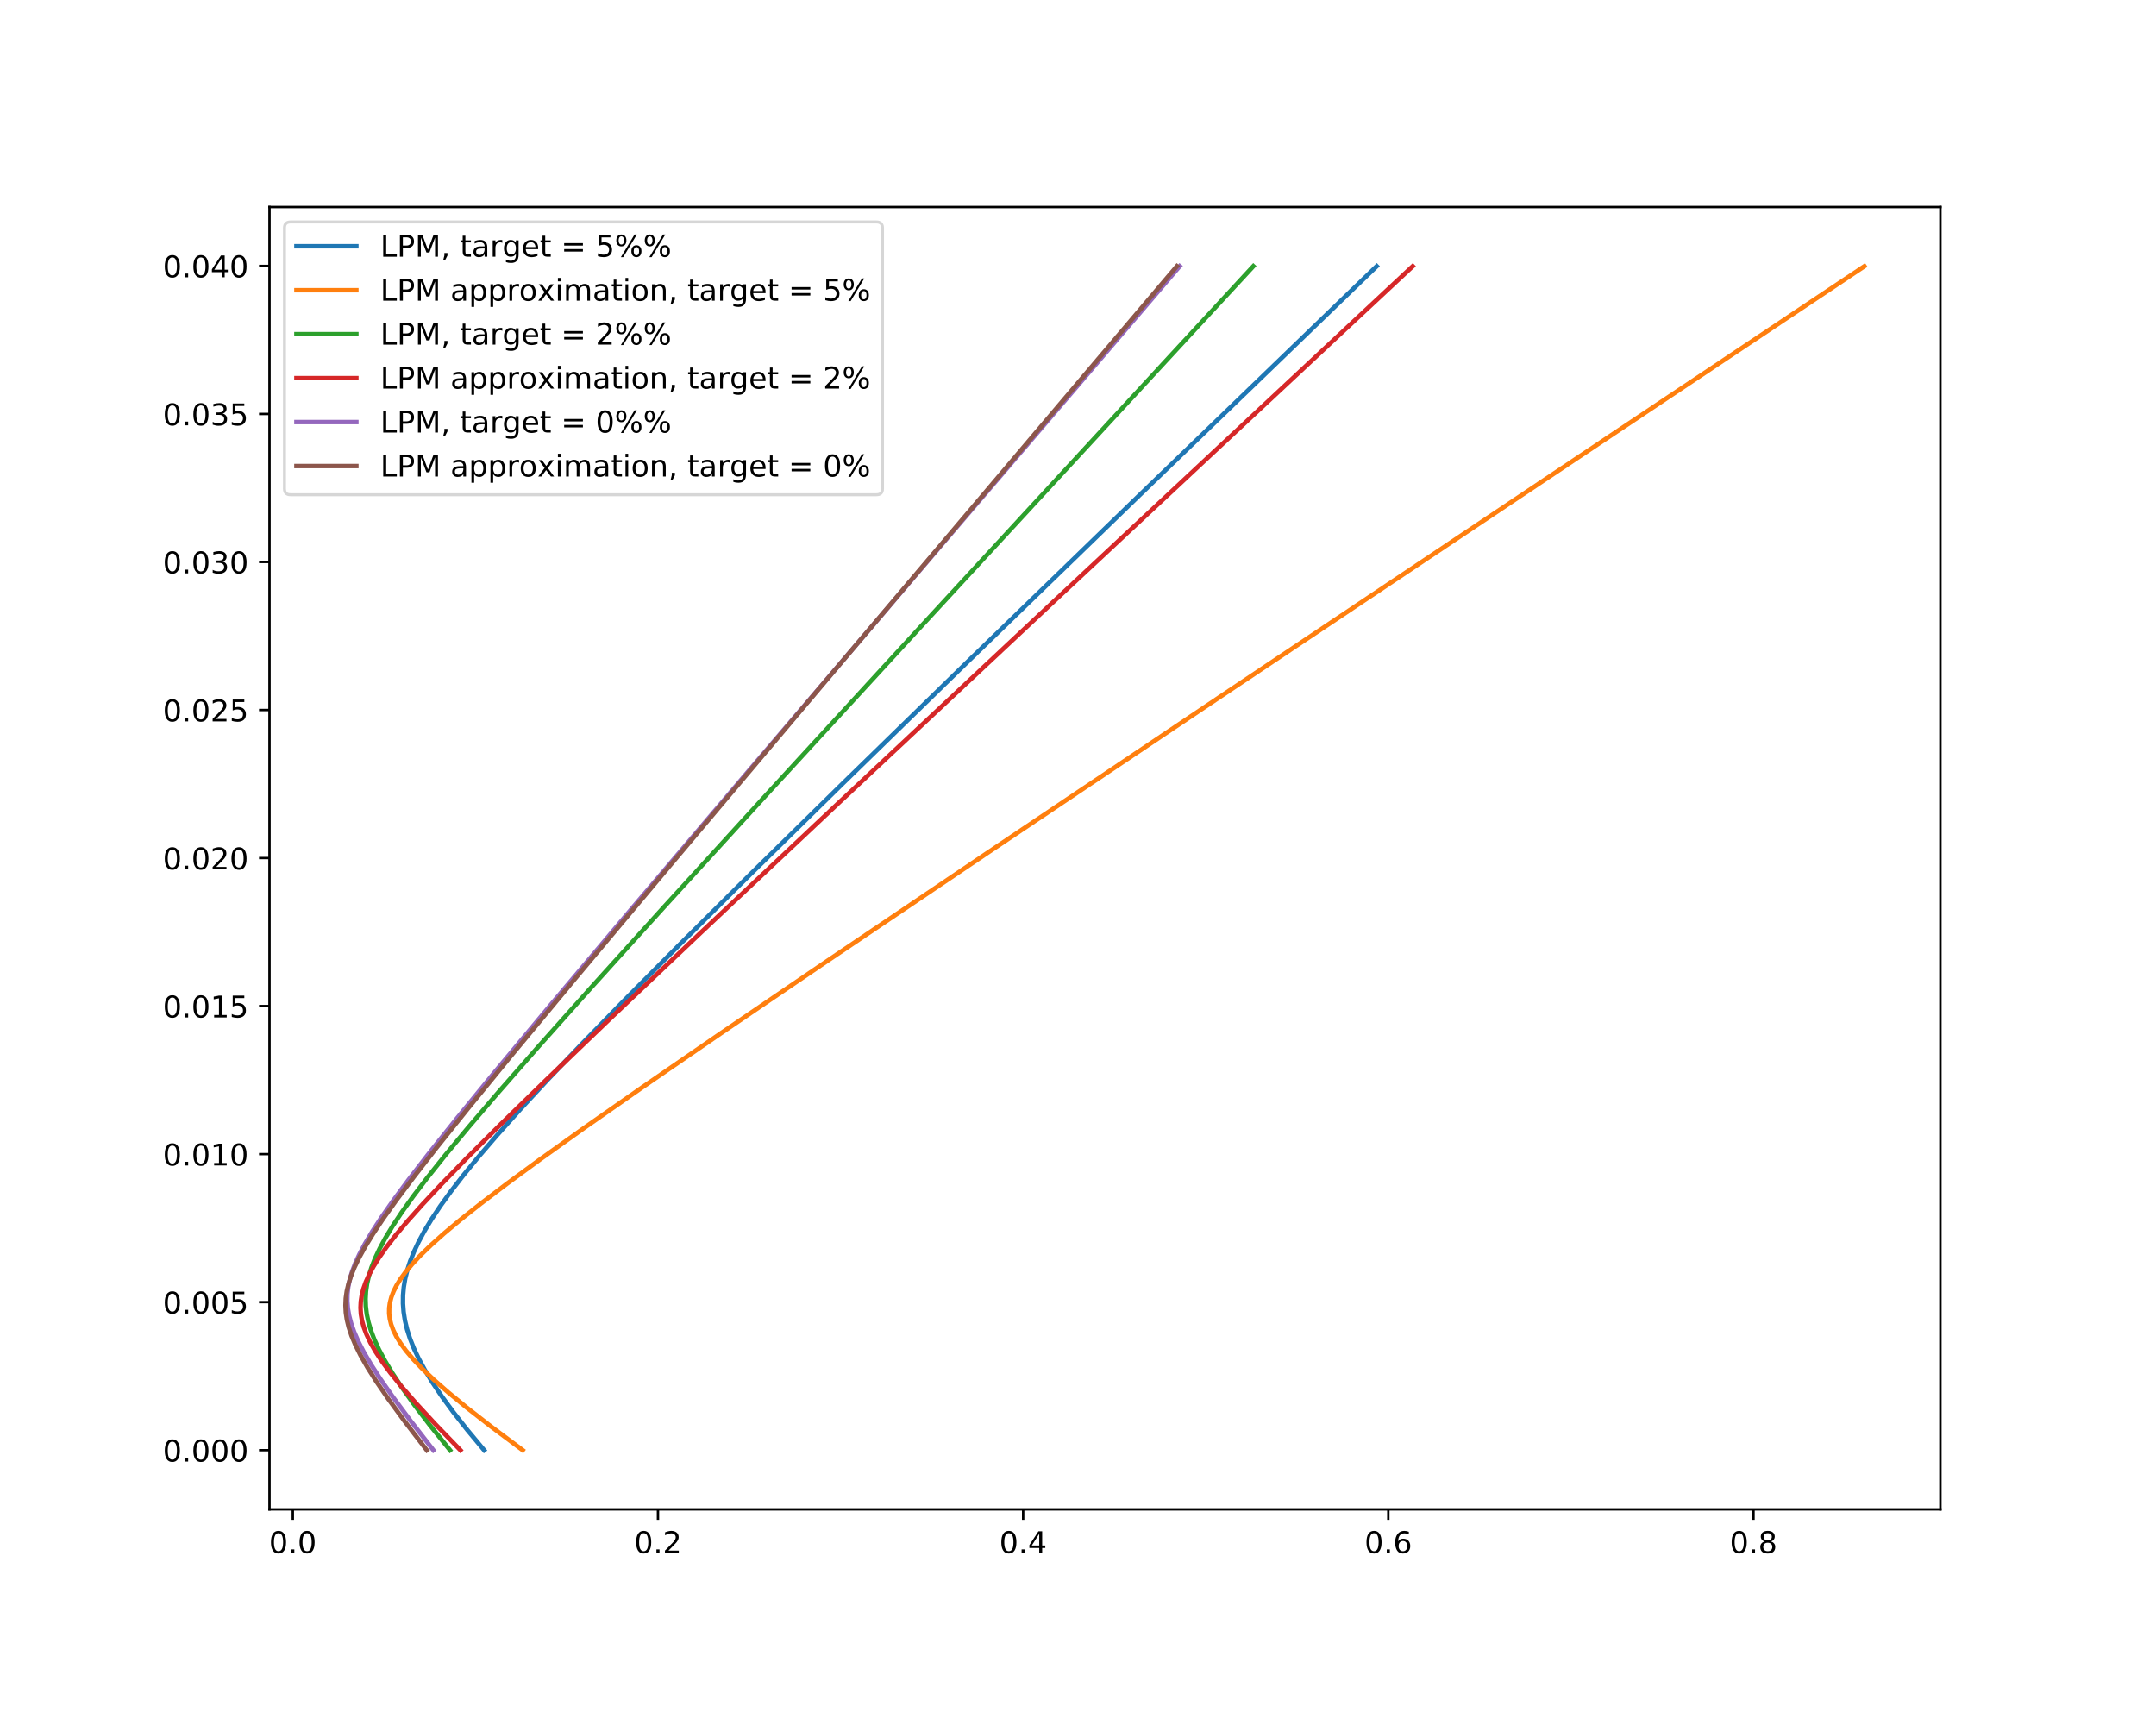 <?xml version="1.0" encoding="utf-8" standalone="no"?>
<!DOCTYPE svg PUBLIC "-//W3C//DTD SVG 1.1//EN"
  "http://www.w3.org/Graphics/SVG/1.1/DTD/svg11.dtd">
<!-- Created with matplotlib (http://matplotlib.org/) -->
<svg height="576pt" version="1.1" viewBox="0 0 720 576" width="720pt" xmlns="http://www.w3.org/2000/svg" xmlns:xlink="http://www.w3.org/1999/xlink">
 <defs>
  <style type="text/css">
*{stroke-linecap:butt;stroke-linejoin:round;}
  </style>
 </defs>
 <g id="figure_1">
  <g id="patch_1">
   <path d="M 0 576 
L 720 576 
L 720 0 
L 0 0 
z
" style="fill:#ffffff;"/>
  </g>
  <g id="axes_1">
   <g id="patch_2">
    <path d="M 90 504 
L 648 504 
L 648 69.12 
L 90 69.12 
z
" style="fill:#ffffff;"/>
   </g>
   <g id="matplotlib.axis_1">
    <g id="xtick_1">
     <g id="line2d_1">
      <defs>
       <path d="M 0 0 
L 0 3.5 
" id="me34eb4922b" style="stroke:#000000;stroke-width:0.8;"/>
      </defs>
      <g>
       <use style="stroke:#000000;stroke-width:0.8;" x="97.784" xlink:href="#me34eb4922b" y="504"/>
      </g>
     </g>
     <g id="text_1">
      <!-- 0.0 -->
      <defs>
       <path d="M 31.781 66.406 
Q 24.172 66.406 20.328 58.906 
Q 16.5 51.422 16.5 36.375 
Q 16.5 21.391 20.328 13.891 
Q 24.172 6.391 31.781 6.391 
Q 39.453 6.391 43.281 13.891 
Q 47.125 21.391 47.125 36.375 
Q 47.125 51.422 43.281 58.906 
Q 39.453 66.406 31.781 66.406 
z
M 31.781 74.219 
Q 44.047 74.219 50.516 64.516 
Q 56.984 54.828 56.984 36.375 
Q 56.984 17.969 50.516 8.266 
Q 44.047 -1.422 31.781 -1.422 
Q 19.531 -1.422 13.062 8.266 
Q 6.594 17.969 6.594 36.375 
Q 6.594 54.828 13.062 64.516 
Q 19.531 74.219 31.781 74.219 
z
" id="DejaVuSans-30"/>
       <path d="M 10.688 12.406 
L 21 12.406 
L 21 0 
L 10.688 0 
z
" id="DejaVuSans-2e"/>
      </defs>
      <g transform="translate(89.832 518.598)scale(0.1 -0.1)">
       <use xlink:href="#DejaVuSans-30"/>
       <use x="63.623" xlink:href="#DejaVuSans-2e"/>
       <use x="95.41" xlink:href="#DejaVuSans-30"/>
      </g>
     </g>
    </g>
    <g id="xtick_2">
     <g id="line2d_2">
      <g>
       <use style="stroke:#000000;stroke-width:0.8;" x="219.733" xlink:href="#me34eb4922b" y="504"/>
      </g>
     </g>
     <g id="text_2">
      <!-- 0.2 -->
      <defs>
       <path d="M 19.188 8.297 
L 53.609 8.297 
L 53.609 0 
L 7.328 0 
L 7.328 8.297 
Q 12.938 14.109 22.625 23.891 
Q 32.328 33.688 34.812 36.531 
Q 39.547 41.844 41.422 45.531 
Q 43.312 49.219 43.312 52.781 
Q 43.312 58.594 39.234 62.25 
Q 35.156 65.922 28.609 65.922 
Q 23.969 65.922 18.812 64.312 
Q 13.672 62.703 7.812 59.422 
L 7.812 69.391 
Q 13.766 71.781 18.938 73 
Q 24.125 74.219 28.422 74.219 
Q 39.75 74.219 46.484 68.547 
Q 53.219 62.891 53.219 53.422 
Q 53.219 48.922 51.531 44.891 
Q 49.859 40.875 45.406 35.406 
Q 44.188 33.984 37.641 27.219 
Q 31.109 20.453 19.188 8.297 
z
" id="DejaVuSans-32"/>
      </defs>
      <g transform="translate(211.782 518.598)scale(0.1 -0.1)">
       <use xlink:href="#DejaVuSans-30"/>
       <use x="63.623" xlink:href="#DejaVuSans-2e"/>
       <use x="95.41" xlink:href="#DejaVuSans-32"/>
      </g>
     </g>
    </g>
    <g id="xtick_3">
     <g id="line2d_3">
      <g>
       <use style="stroke:#000000;stroke-width:0.8;" x="341.682" xlink:href="#me34eb4922b" y="504"/>
      </g>
     </g>
     <g id="text_3">
      <!-- 0.4 -->
      <defs>
       <path d="M 37.797 64.312 
L 12.891 25.391 
L 37.797 25.391 
z
M 35.203 72.906 
L 47.609 72.906 
L 47.609 25.391 
L 58.016 25.391 
L 58.016 17.188 
L 47.609 17.188 
L 47.609 0 
L 37.797 0 
L 37.797 17.188 
L 4.891 17.188 
L 4.891 26.703 
z
" id="DejaVuSans-34"/>
      </defs>
      <g transform="translate(333.731 518.598)scale(0.1 -0.1)">
       <use xlink:href="#DejaVuSans-30"/>
       <use x="63.623" xlink:href="#DejaVuSans-2e"/>
       <use x="95.41" xlink:href="#DejaVuSans-34"/>
      </g>
     </g>
    </g>
    <g id="xtick_4">
     <g id="line2d_4">
      <g>
       <use style="stroke:#000000;stroke-width:0.8;" x="463.631" xlink:href="#me34eb4922b" y="504"/>
      </g>
     </g>
     <g id="text_4">
      <!-- 0.6 -->
      <defs>
       <path d="M 33.016 40.375 
Q 26.375 40.375 22.484 35.828 
Q 18.609 31.297 18.609 23.391 
Q 18.609 15.531 22.484 10.953 
Q 26.375 6.391 33.016 6.391 
Q 39.656 6.391 43.531 10.953 
Q 47.406 15.531 47.406 23.391 
Q 47.406 31.297 43.531 35.828 
Q 39.656 40.375 33.016 40.375 
z
M 52.594 71.297 
L 52.594 62.312 
Q 48.875 64.062 45.094 64.984 
Q 41.312 65.922 37.594 65.922 
Q 27.828 65.922 22.672 59.328 
Q 17.531 52.734 16.797 39.406 
Q 19.672 43.656 24.016 45.922 
Q 28.375 48.188 33.594 48.188 
Q 44.578 48.188 50.953 41.516 
Q 57.328 34.859 57.328 23.391 
Q 57.328 12.156 50.688 5.359 
Q 44.047 -1.422 33.016 -1.422 
Q 20.359 -1.422 13.672 8.266 
Q 6.984 17.969 6.984 36.375 
Q 6.984 53.656 15.188 63.938 
Q 23.391 74.219 37.203 74.219 
Q 40.922 74.219 44.703 73.484 
Q 48.484 72.75 52.594 71.297 
z
" id="DejaVuSans-36"/>
      </defs>
      <g transform="translate(455.68 518.598)scale(0.1 -0.1)">
       <use xlink:href="#DejaVuSans-30"/>
       <use x="63.623" xlink:href="#DejaVuSans-2e"/>
       <use x="95.41" xlink:href="#DejaVuSans-36"/>
      </g>
     </g>
    </g>
    <g id="xtick_5">
     <g id="line2d_5">
      <g>
       <use style="stroke:#000000;stroke-width:0.8;" x="585.581" xlink:href="#me34eb4922b" y="504"/>
      </g>
     </g>
     <g id="text_5">
      <!-- 0.8 -->
      <defs>
       <path d="M 31.781 34.625 
Q 24.75 34.625 20.719 30.859 
Q 16.703 27.094 16.703 20.516 
Q 16.703 13.922 20.719 10.156 
Q 24.75 6.391 31.781 6.391 
Q 38.812 6.391 42.859 10.172 
Q 46.922 13.969 46.922 20.516 
Q 46.922 27.094 42.891 30.859 
Q 38.875 34.625 31.781 34.625 
z
M 21.922 38.812 
Q 15.578 40.375 12.031 44.719 
Q 8.5 49.078 8.5 55.328 
Q 8.5 64.062 14.719 69.141 
Q 20.953 74.219 31.781 74.219 
Q 42.672 74.219 48.875 69.141 
Q 55.078 64.062 55.078 55.328 
Q 55.078 49.078 51.531 44.719 
Q 48 40.375 41.703 38.812 
Q 48.828 37.156 52.797 32.312 
Q 56.781 27.484 56.781 20.516 
Q 56.781 9.906 50.312 4.234 
Q 43.844 -1.422 31.781 -1.422 
Q 19.734 -1.422 13.25 4.234 
Q 6.781 9.906 6.781 20.516 
Q 6.781 27.484 10.781 32.312 
Q 14.797 37.156 21.922 38.812 
z
M 18.312 54.391 
Q 18.312 48.734 21.844 45.562 
Q 25.391 42.391 31.781 42.391 
Q 38.141 42.391 41.719 45.562 
Q 45.312 48.734 45.312 54.391 
Q 45.312 60.062 41.719 63.234 
Q 38.141 66.406 31.781 66.406 
Q 25.391 66.406 21.844 63.234 
Q 18.312 60.062 18.312 54.391 
z
" id="DejaVuSans-38"/>
      </defs>
      <g transform="translate(577.629 518.598)scale(0.1 -0.1)">
       <use xlink:href="#DejaVuSans-30"/>
       <use x="63.623" xlink:href="#DejaVuSans-2e"/>
       <use x="95.41" xlink:href="#DejaVuSans-38"/>
      </g>
     </g>
    </g>
   </g>
   <g id="matplotlib.axis_2">
    <g id="ytick_1">
     <g id="line2d_6">
      <defs>
       <path d="M 0 0 
L -3.5 0 
" id="m490716b077" style="stroke:#000000;stroke-width:0.8;"/>
      </defs>
      <g>
       <use style="stroke:#000000;stroke-width:0.8;" x="90" xlink:href="#m490716b077" y="484.233"/>
      </g>
     </g>
     <g id="text_6">
      <!-- 0.000 -->
      <g transform="translate(54.372 488.032)scale(0.1 -0.1)">
       <use xlink:href="#DejaVuSans-30"/>
       <use x="63.623" xlink:href="#DejaVuSans-2e"/>
       <use x="95.41" xlink:href="#DejaVuSans-30"/>
       <use x="159.033" xlink:href="#DejaVuSans-30"/>
       <use x="222.656" xlink:href="#DejaVuSans-30"/>
      </g>
     </g>
    </g>
    <g id="ytick_2">
     <g id="line2d_7">
      <g>
       <use style="stroke:#000000;stroke-width:0.8;" x="90" xlink:href="#m490716b077" y="434.802"/>
      </g>
     </g>
     <g id="text_7">
      <!-- 0.005 -->
      <defs>
       <path d="M 10.797 72.906 
L 49.516 72.906 
L 49.516 64.594 
L 19.828 64.594 
L 19.828 46.734 
Q 21.969 47.469 24.109 47.828 
Q 26.266 48.188 28.422 48.188 
Q 40.625 48.188 47.75 41.5 
Q 54.891 34.812 54.891 23.391 
Q 54.891 11.625 47.562 5.094 
Q 40.234 -1.422 26.906 -1.422 
Q 22.312 -1.422 17.547 -0.641 
Q 12.797 0.141 7.719 1.703 
L 7.719 11.625 
Q 12.109 9.234 16.797 8.062 
Q 21.484 6.891 26.703 6.891 
Q 35.156 6.891 40.078 11.328 
Q 45.016 15.766 45.016 23.391 
Q 45.016 31 40.078 35.438 
Q 35.156 39.891 26.703 39.891 
Q 22.75 39.891 18.812 39.016 
Q 14.891 38.141 10.797 36.281 
z
" id="DejaVuSans-35"/>
      </defs>
      <g transform="translate(54.372 438.601)scale(0.1 -0.1)">
       <use xlink:href="#DejaVuSans-30"/>
       <use x="63.623" xlink:href="#DejaVuSans-2e"/>
       <use x="95.41" xlink:href="#DejaVuSans-30"/>
       <use x="159.033" xlink:href="#DejaVuSans-30"/>
       <use x="222.656" xlink:href="#DejaVuSans-35"/>
      </g>
     </g>
    </g>
    <g id="ytick_3">
     <g id="line2d_8">
      <g>
       <use style="stroke:#000000;stroke-width:0.8;" x="90" xlink:href="#m490716b077" y="385.372"/>
      </g>
     </g>
     <g id="text_8">
      <!-- 0.010 -->
      <defs>
       <path d="M 12.406 8.297 
L 28.516 8.297 
L 28.516 63.922 
L 10.984 60.406 
L 10.984 69.391 
L 28.422 72.906 
L 38.281 72.906 
L 38.281 8.297 
L 54.391 8.297 
L 54.391 0 
L 12.406 0 
z
" id="DejaVuSans-31"/>
      </defs>
      <g transform="translate(54.372 389.171)scale(0.1 -0.1)">
       <use xlink:href="#DejaVuSans-30"/>
       <use x="63.623" xlink:href="#DejaVuSans-2e"/>
       <use x="95.41" xlink:href="#DejaVuSans-30"/>
       <use x="159.033" xlink:href="#DejaVuSans-31"/>
       <use x="222.656" xlink:href="#DejaVuSans-30"/>
      </g>
     </g>
    </g>
    <g id="ytick_4">
     <g id="line2d_9">
      <g>
       <use style="stroke:#000000;stroke-width:0.8;" x="90" xlink:href="#m490716b077" y="335.941"/>
      </g>
     </g>
     <g id="text_9">
      <!-- 0.015 -->
      <g transform="translate(54.372 339.74)scale(0.1 -0.1)">
       <use xlink:href="#DejaVuSans-30"/>
       <use x="63.623" xlink:href="#DejaVuSans-2e"/>
       <use x="95.41" xlink:href="#DejaVuSans-30"/>
       <use x="159.033" xlink:href="#DejaVuSans-31"/>
       <use x="222.656" xlink:href="#DejaVuSans-35"/>
      </g>
     </g>
    </g>
    <g id="ytick_5">
     <g id="line2d_10">
      <g>
       <use style="stroke:#000000;stroke-width:0.8;" x="90" xlink:href="#m490716b077" y="286.511"/>
      </g>
     </g>
     <g id="text_10">
      <!-- 0.020 -->
      <g transform="translate(54.372 290.31)scale(0.1 -0.1)">
       <use xlink:href="#DejaVuSans-30"/>
       <use x="63.623" xlink:href="#DejaVuSans-2e"/>
       <use x="95.41" xlink:href="#DejaVuSans-30"/>
       <use x="159.033" xlink:href="#DejaVuSans-32"/>
       <use x="222.656" xlink:href="#DejaVuSans-30"/>
      </g>
     </g>
    </g>
    <g id="ytick_6">
     <g id="line2d_11">
      <g>
       <use style="stroke:#000000;stroke-width:0.8;" x="90" xlink:href="#m490716b077" y="237.08"/>
      </g>
     </g>
     <g id="text_11">
      <!-- 0.025 -->
      <g transform="translate(54.372 240.879)scale(0.1 -0.1)">
       <use xlink:href="#DejaVuSans-30"/>
       <use x="63.623" xlink:href="#DejaVuSans-2e"/>
       <use x="95.41" xlink:href="#DejaVuSans-30"/>
       <use x="159.033" xlink:href="#DejaVuSans-32"/>
       <use x="222.656" xlink:href="#DejaVuSans-35"/>
      </g>
     </g>
    </g>
    <g id="ytick_7">
     <g id="line2d_12">
      <g>
       <use style="stroke:#000000;stroke-width:0.8;" x="90" xlink:href="#m490716b077" y="187.649"/>
      </g>
     </g>
     <g id="text_12">
      <!-- 0.030 -->
      <defs>
       <path d="M 40.578 39.312 
Q 47.656 37.797 51.625 33 
Q 55.609 28.219 55.609 21.188 
Q 55.609 10.406 48.188 4.484 
Q 40.766 -1.422 27.094 -1.422 
Q 22.516 -1.422 17.656 -0.516 
Q 12.797 0.391 7.625 2.203 
L 7.625 11.719 
Q 11.719 9.328 16.594 8.109 
Q 21.484 6.891 26.812 6.891 
Q 36.078 6.891 40.938 10.547 
Q 45.797 14.203 45.797 21.188 
Q 45.797 27.641 41.281 31.266 
Q 36.766 34.906 28.719 34.906 
L 20.219 34.906 
L 20.219 43.016 
L 29.109 43.016 
Q 36.375 43.016 40.234 45.922 
Q 44.094 48.828 44.094 54.297 
Q 44.094 59.906 40.109 62.906 
Q 36.141 65.922 28.719 65.922 
Q 24.656 65.922 20.016 65.031 
Q 15.375 64.156 9.812 62.312 
L 9.812 71.094 
Q 15.438 72.656 20.344 73.438 
Q 25.25 74.219 29.594 74.219 
Q 40.828 74.219 47.359 69.109 
Q 53.906 64.016 53.906 55.328 
Q 53.906 49.266 50.438 45.094 
Q 46.969 40.922 40.578 39.312 
z
" id="DejaVuSans-33"/>
      </defs>
      <g transform="translate(54.372 191.449)scale(0.1 -0.1)">
       <use xlink:href="#DejaVuSans-30"/>
       <use x="63.623" xlink:href="#DejaVuSans-2e"/>
       <use x="95.41" xlink:href="#DejaVuSans-30"/>
       <use x="159.033" xlink:href="#DejaVuSans-33"/>
       <use x="222.656" xlink:href="#DejaVuSans-30"/>
      </g>
     </g>
    </g>
    <g id="ytick_8">
     <g id="line2d_13">
      <g>
       <use style="stroke:#000000;stroke-width:0.8;" x="90" xlink:href="#m490716b077" y="138.219"/>
      </g>
     </g>
     <g id="text_13">
      <!-- 0.035 -->
      <g transform="translate(54.372 142.018)scale(0.1 -0.1)">
       <use xlink:href="#DejaVuSans-30"/>
       <use x="63.623" xlink:href="#DejaVuSans-2e"/>
       <use x="95.41" xlink:href="#DejaVuSans-30"/>
       <use x="159.033" xlink:href="#DejaVuSans-33"/>
       <use x="222.656" xlink:href="#DejaVuSans-35"/>
      </g>
     </g>
    </g>
    <g id="ytick_9">
     <g id="line2d_14">
      <g>
       <use style="stroke:#000000;stroke-width:0.8;" x="90" xlink:href="#m490716b077" y="88.788"/>
      </g>
     </g>
     <g id="text_14">
      <!-- 0.040 -->
      <g transform="translate(54.372 92.588)scale(0.1 -0.1)">
       <use xlink:href="#DejaVuSans-30"/>
       <use x="63.623" xlink:href="#DejaVuSans-2e"/>
       <use x="95.41" xlink:href="#DejaVuSans-30"/>
       <use x="159.033" xlink:href="#DejaVuSans-34"/>
       <use x="222.656" xlink:href="#DejaVuSans-30"/>
      </g>
     </g>
    </g>
   </g>
   <g id="line2d_15">
    <path clip-path="url(#p0cfee336f1)" d="M 161.684 484.233 
L 156.009 477.411 
L 151.355 471.48 
L 147.523 466.24 
L 144.398 461.594 
L 141.87 457.441 
L 139.836 453.685 
L 138.209 450.225 
L 136.919 446.962 
L 135.944 443.897 
L 135.237 440.932 
L 134.788 438.065 
L 134.58 435.296 
L 134.598 432.528 
L 134.842 429.76 
L 135.306 426.992 
L 136.012 424.125 
L 136.97 421.159 
L 138.228 417.996 
L 139.808 414.635 
L 141.782 410.977 
L 144.174 407.022 
L 147.071 402.672 
L 150.57 397.828 
L 154.775 392.391 
L 159.879 386.163 
L 166.09 378.946 
L 173.623 370.542 
L 182.881 360.558 
L 194.379 348.496 
L 208.74 333.766 
L 226.992 315.378 
L 250.478 292.047 
L 281.361 261.696 
L 322.838 221.262 
L 380.271 165.603 
L 459.757 88.887 
L 459.757 88.887 
" style="fill:none;stroke:#1f77b4;stroke-linecap:square;stroke-width:1.5;"/>
   </g>
   <g id="line2d_16">
    <path clip-path="url(#p0cfee336f1)" d="M 174.568 484.233 
L 163.972 476.324 
L 155.852 469.997 
L 149.602 464.856 
L 144.764 460.605 
L 140.925 456.947 
L 137.915 453.784 
L 135.575 451.015 
L 133.765 448.544 
L 132.368 446.27 
L 131.347 444.194 
L 130.62 442.217 
L 130.168 440.338 
L 129.962 438.559 
L 129.978 436.779 
L 130.214 435 
L 130.698 433.122 
L 131.412 431.243 
L 132.397 429.266 
L 133.733 427.091 
L 135.461 424.718 
L 137.696 422.049 
L 140.485 419.083 
L 143.962 415.722 
L 148.277 411.866 
L 153.711 407.319 
L 160.566 401.881 
L 169.289 395.258 
L 180.479 387.052 
L 195.027 376.672 
L 214.412 363.128 
L 240.719 345.036 
L 277.363 320.123 
L 330.28 284.434 
L 410.452 230.654 
L 539.106 144.645 
L 622.636 88.887 
L 622.636 88.887 
" style="fill:none;stroke:#ff7f0e;stroke-linecap:square;stroke-width:1.5;"/>
   </g>
   <g id="line2d_17">
    <path clip-path="url(#p0cfee336f1)" d="M 150.287 484.233 
L 143.525 475.83 
L 138.308 469.008 
L 134.194 463.274 
L 130.986 458.43 
L 128.492 454.278 
L 126.544 450.62 
L 125.005 447.259 
L 123.847 444.194 
L 123.032 441.426 
L 122.473 438.757 
L 122.162 436.186 
L 122.08 433.715 
L 122.213 431.243 
L 122.577 428.673 
L 123.187 426.004 
L 124.051 423.235 
L 125.214 420.27 
L 126.742 417.007 
L 128.661 413.448 
L 131.111 409.395 
L 134.126 404.847 
L 137.942 399.509 
L 142.751 393.182 
L 148.83 385.569 
L 156.548 376.276 
L 166.537 364.611 
L 179.713 349.584 
L 197.362 329.812 
L 221.679 302.922 
L 256.329 264.959 
L 307.815 208.905 
L 388.416 121.511 
L 418.555 88.887 
L 418.555 88.887 
" style="fill:none;stroke:#2ca02c;stroke-linecap:square;stroke-width:1.5;"/>
   </g>
   <g id="line2d_18">
    <path clip-path="url(#p0cfee336f1)" d="M 153.762 484.233 
L 145.272 475.434 
L 138.889 468.514 
L 134.072 462.978 
L 130.394 458.43 
L 127.549 454.574 
L 125.338 451.213 
L 123.649 448.247 
L 122.384 445.578 
L 121.496 443.205 
L 120.877 440.932 
L 120.515 438.757 
L 120.391 436.681 
L 120.487 434.604 
L 120.799 432.528 
L 121.348 430.353 
L 122.15 428.08 
L 123.259 425.608 
L 124.701 422.939 
L 126.62 419.874 
L 129.063 416.414 
L 132.135 412.46 
L 136.032 407.813 
L 141.062 402.178 
L 147.55 395.258 
L 156.027 386.558 
L 167.239 375.387 
L 182.455 360.558 
L 203.587 340.291 
L 234.032 311.424 
L 279.838 268.32 
L 352.684 200.106 
L 471.794 88.887 
L 471.794 88.887 
" style="fill:none;stroke:#d62728;stroke-linecap:square;stroke-width:1.5;"/>
   </g>
   <g id="line2d_19">
    <path clip-path="url(#p0cfee336f1)" d="M 144.729 484.233 
L 136.978 474.248 
L 131.263 466.537 
L 127.057 460.506 
L 123.87 455.563 
L 121.448 451.411 
L 119.621 447.852 
L 118.244 444.688 
L 117.24 441.821 
L 116.569 439.251 
L 116.152 436.779 
L 115.975 434.407 
L 116.025 432.034 
L 116.3 429.661 
L 116.814 427.19 
L 117.577 424.619 
L 118.629 421.851 
L 120.032 418.787 
L 121.864 415.327 
L 124.272 411.273 
L 127.362 406.528 
L 131.375 400.794 
L 136.572 393.775 
L 143.449 384.877 
L 152.687 373.311 
L 165.385 357.789 
L 183.323 336.238 
L 209.636 304.998 
L 250.254 257.149 
L 317.04 178.851 
L 393.963 88.887 
L 393.963 88.887 
" style="fill:none;stroke:#9467bd;stroke-linecap:square;stroke-width:1.5;"/>
   </g>
   <g id="line2d_20">
    <path clip-path="url(#p0cfee336f1)" d="M 142.529 484.233 
L 135.1 474.544 
L 129.682 467.13 
L 125.681 461.297 
L 122.681 456.552 
L 120.374 452.498 
L 118.653 449.038 
L 117.373 445.973 
L 116.455 443.205 
L 115.837 440.635 
L 115.488 438.262 
L 115.364 435.89 
L 115.47 433.517 
L 115.803 431.144 
L 116.377 428.673 
L 117.234 426.004 
L 118.395 423.137 
L 119.917 419.973 
L 121.931 416.315 
L 124.536 412.064 
L 127.897 407.022 
L 132.259 400.893 
L 138.034 393.182 
L 145.73 383.296 
L 156.186 370.246 
L 170.826 352.352 
L 192.003 326.846 
L 223.999 288.686 
L 275.211 227.985 
L 363.696 123.489 
L 393.035 88.887 
L 393.035 88.887 
" style="fill:none;stroke:#8c564b;stroke-linecap:square;stroke-width:1.5;"/>
   </g>
   <g id="patch_3">
    <path d="M 90 504 
L 90 69.12 
" style="fill:none;stroke:#000000;stroke-linecap:square;stroke-linejoin:miter;stroke-width:0.8;"/>
   </g>
   <g id="patch_4">
    <path d="M 648 504 
L 648 69.12 
" style="fill:none;stroke:#000000;stroke-linecap:square;stroke-linejoin:miter;stroke-width:0.8;"/>
   </g>
   <g id="patch_5">
    <path d="M 90 504 
L 648 504 
" style="fill:none;stroke:#000000;stroke-linecap:square;stroke-linejoin:miter;stroke-width:0.8;"/>
   </g>
   <g id="patch_6">
    <path d="M 90 69.12 
L 648 69.12 
" style="fill:none;stroke:#000000;stroke-linecap:square;stroke-linejoin:miter;stroke-width:0.8;"/>
   </g>
   <g id="legend_1">
    <g id="patch_7">
     <path d="M 97 165.189 
L 292.711 165.189 
Q 294.711 165.189 294.711 163.189 
L 294.711 76.12 
Q 294.711 74.12 292.711 74.12 
L 97 74.12 
Q 95 74.12 95 76.12 
L 95 163.189 
Q 95 165.189 97 165.189 
z
" style="fill:#ffffff;opacity:0.8;stroke:#cccccc;stroke-linejoin:miter;"/>
    </g>
    <g id="line2d_21">
     <path d="M 99 82.218 
L 119 82.218 
" style="fill:none;stroke:#1f77b4;stroke-linecap:square;stroke-width:1.5;"/>
    </g>
    <g id="line2d_22"/>
    <g id="text_15">
     <!-- LPM, target = 5%% -->
     <defs>
      <path d="M 9.812 72.906 
L 19.672 72.906 
L 19.672 8.297 
L 55.172 8.297 
L 55.172 0 
L 9.812 0 
z
" id="DejaVuSans-4c"/>
      <path d="M 19.672 64.797 
L 19.672 37.406 
L 32.078 37.406 
Q 38.969 37.406 42.719 40.969 
Q 46.484 44.531 46.484 51.125 
Q 46.484 57.672 42.719 61.234 
Q 38.969 64.797 32.078 64.797 
z
M 9.812 72.906 
L 32.078 72.906 
Q 44.344 72.906 50.609 67.359 
Q 56.891 61.812 56.891 51.125 
Q 56.891 40.328 50.609 34.812 
Q 44.344 29.297 32.078 29.297 
L 19.672 29.297 
L 19.672 0 
L 9.812 0 
z
" id="DejaVuSans-50"/>
      <path d="M 9.812 72.906 
L 24.516 72.906 
L 43.109 23.297 
L 61.812 72.906 
L 76.516 72.906 
L 76.516 0 
L 66.891 0 
L 66.891 64.016 
L 48.094 14.016 
L 38.188 14.016 
L 19.391 64.016 
L 19.391 0 
L 9.812 0 
z
" id="DejaVuSans-4d"/>
      <path d="M 11.719 12.406 
L 22.016 12.406 
L 22.016 4 
L 14.016 -11.625 
L 7.719 -11.625 
L 11.719 4 
z
" id="DejaVuSans-2c"/>
      <path id="DejaVuSans-20"/>
      <path d="M 18.312 70.219 
L 18.312 54.688 
L 36.812 54.688 
L 36.812 47.703 
L 18.312 47.703 
L 18.312 18.016 
Q 18.312 11.328 20.141 9.422 
Q 21.969 7.516 27.594 7.516 
L 36.812 7.516 
L 36.812 0 
L 27.594 0 
Q 17.188 0 13.234 3.875 
Q 9.281 7.766 9.281 18.016 
L 9.281 47.703 
L 2.688 47.703 
L 2.688 54.688 
L 9.281 54.688 
L 9.281 70.219 
z
" id="DejaVuSans-74"/>
      <path d="M 34.281 27.484 
Q 23.391 27.484 19.188 25 
Q 14.984 22.516 14.984 16.5 
Q 14.984 11.719 18.141 8.906 
Q 21.297 6.109 26.703 6.109 
Q 34.188 6.109 38.703 11.406 
Q 43.219 16.703 43.219 25.484 
L 43.219 27.484 
z
M 52.203 31.203 
L 52.203 0 
L 43.219 0 
L 43.219 8.297 
Q 40.141 3.328 35.547 0.953 
Q 30.953 -1.422 24.312 -1.422 
Q 15.922 -1.422 10.953 3.297 
Q 6 8.016 6 15.922 
Q 6 25.141 12.172 29.828 
Q 18.359 34.516 30.609 34.516 
L 43.219 34.516 
L 43.219 35.406 
Q 43.219 41.609 39.141 45 
Q 35.062 48.391 27.688 48.391 
Q 23 48.391 18.547 47.266 
Q 14.109 46.141 10.016 43.891 
L 10.016 52.203 
Q 14.938 54.109 19.578 55.047 
Q 24.219 56 28.609 56 
Q 40.484 56 46.344 49.844 
Q 52.203 43.703 52.203 31.203 
z
" id="DejaVuSans-61"/>
      <path d="M 41.109 46.297 
Q 39.594 47.172 37.812 47.578 
Q 36.031 48 33.891 48 
Q 26.266 48 22.188 43.047 
Q 18.109 38.094 18.109 28.812 
L 18.109 0 
L 9.078 0 
L 9.078 54.688 
L 18.109 54.688 
L 18.109 46.188 
Q 20.953 51.172 25.484 53.578 
Q 30.031 56 36.531 56 
Q 37.453 56 38.578 55.875 
Q 39.703 55.766 41.062 55.516 
z
" id="DejaVuSans-72"/>
      <path d="M 45.406 27.984 
Q 45.406 37.75 41.375 43.109 
Q 37.359 48.484 30.078 48.484 
Q 22.859 48.484 18.828 43.109 
Q 14.797 37.75 14.797 27.984 
Q 14.797 18.266 18.828 12.891 
Q 22.859 7.516 30.078 7.516 
Q 37.359 7.516 41.375 12.891 
Q 45.406 18.266 45.406 27.984 
z
M 54.391 6.781 
Q 54.391 -7.172 48.188 -13.984 
Q 42 -20.797 29.203 -20.797 
Q 24.469 -20.797 20.266 -20.094 
Q 16.062 -19.391 12.109 -17.922 
L 12.109 -9.188 
Q 16.062 -11.328 19.922 -12.344 
Q 23.781 -13.375 27.781 -13.375 
Q 36.625 -13.375 41.016 -8.766 
Q 45.406 -4.156 45.406 5.172 
L 45.406 9.625 
Q 42.625 4.781 38.281 2.391 
Q 33.938 0 27.875 0 
Q 17.828 0 11.672 7.656 
Q 5.516 15.328 5.516 27.984 
Q 5.516 40.672 11.672 48.328 
Q 17.828 56 27.875 56 
Q 33.938 56 38.281 53.609 
Q 42.625 51.219 45.406 46.391 
L 45.406 54.688 
L 54.391 54.688 
z
" id="DejaVuSans-67"/>
      <path d="M 56.203 29.594 
L 56.203 25.203 
L 14.891 25.203 
Q 15.484 15.922 20.484 11.062 
Q 25.484 6.203 34.422 6.203 
Q 39.594 6.203 44.453 7.469 
Q 49.312 8.734 54.109 11.281 
L 54.109 2.781 
Q 49.266 0.734 44.188 -0.344 
Q 39.109 -1.422 33.891 -1.422 
Q 20.797 -1.422 13.156 6.188 
Q 5.516 13.812 5.516 26.812 
Q 5.516 40.234 12.766 48.109 
Q 20.016 56 32.328 56 
Q 43.359 56 49.781 48.891 
Q 56.203 41.797 56.203 29.594 
z
M 47.219 32.234 
Q 47.125 39.594 43.094 43.984 
Q 39.062 48.391 32.422 48.391 
Q 24.906 48.391 20.391 44.141 
Q 15.875 39.891 15.188 32.172 
z
" id="DejaVuSans-65"/>
      <path d="M 10.594 45.406 
L 73.188 45.406 
L 73.188 37.203 
L 10.594 37.203 
z
M 10.594 25.484 
L 73.188 25.484 
L 73.188 17.188 
L 10.594 17.188 
z
" id="DejaVuSans-3d"/>
      <path d="M 72.703 32.078 
Q 68.453 32.078 66.031 28.469 
Q 63.625 24.859 63.625 18.406 
Q 63.625 12.062 66.031 8.422 
Q 68.453 4.781 72.703 4.781 
Q 76.859 4.781 79.266 8.422 
Q 81.688 12.062 81.688 18.406 
Q 81.688 24.812 79.266 28.438 
Q 76.859 32.078 72.703 32.078 
z
M 72.703 38.281 
Q 80.422 38.281 84.953 32.906 
Q 89.5 27.547 89.5 18.406 
Q 89.5 9.281 84.938 3.922 
Q 80.375 -1.422 72.703 -1.422 
Q 64.891 -1.422 60.344 3.922 
Q 55.812 9.281 55.812 18.406 
Q 55.812 27.594 60.375 32.938 
Q 64.938 38.281 72.703 38.281 
z
M 22.312 68.016 
Q 18.109 68.016 15.688 64.375 
Q 13.281 60.75 13.281 54.391 
Q 13.281 47.953 15.672 44.328 
Q 18.062 40.719 22.312 40.719 
Q 26.562 40.719 28.969 44.328 
Q 31.391 47.953 31.391 54.391 
Q 31.391 60.688 28.953 64.344 
Q 26.516 68.016 22.312 68.016 
z
M 66.406 74.219 
L 74.219 74.219 
L 28.609 -1.422 
L 20.797 -1.422 
z
M 22.312 74.219 
Q 30.031 74.219 34.609 68.875 
Q 39.203 63.531 39.203 54.391 
Q 39.203 45.172 34.641 39.844 
Q 30.078 34.516 22.312 34.516 
Q 14.547 34.516 10.031 39.859 
Q 5.516 45.219 5.516 54.391 
Q 5.516 63.484 10.047 68.844 
Q 14.594 74.219 22.312 74.219 
z
" id="DejaVuSans-25"/>
     </defs>
     <g transform="translate(127 85.718)scale(0.1 -0.1)">
      <use xlink:href="#DejaVuSans-4c"/>
      <use x="55.713" xlink:href="#DejaVuSans-50"/>
      <use x="116.016" xlink:href="#DejaVuSans-4d"/>
      <use x="202.295" xlink:href="#DejaVuSans-2c"/>
      <use x="234.082" xlink:href="#DejaVuSans-20"/>
      <use x="265.869" xlink:href="#DejaVuSans-74"/>
      <use x="305.078" xlink:href="#DejaVuSans-61"/>
      <use x="366.357" xlink:href="#DejaVuSans-72"/>
      <use x="407.455" xlink:href="#DejaVuSans-67"/>
      <use x="470.932" xlink:href="#DejaVuSans-65"/>
      <use x="532.455" xlink:href="#DejaVuSans-74"/>
      <use x="571.664" xlink:href="#DejaVuSans-20"/>
      <use x="603.451" xlink:href="#DejaVuSans-3d"/>
      <use x="687.24" xlink:href="#DejaVuSans-20"/>
      <use x="719.027" xlink:href="#DejaVuSans-35"/>
      <use x="782.65" xlink:href="#DejaVuSans-25"/>
      <use x="877.67" xlink:href="#DejaVuSans-25"/>
     </g>
    </g>
    <g id="line2d_23">
     <path d="M 99 96.897 
L 119 96.897 
" style="fill:none;stroke:#ff7f0e;stroke-linecap:square;stroke-width:1.5;"/>
    </g>
    <g id="line2d_24"/>
    <g id="text_16">
     <!-- LPM approximation, target = 5% -->
     <defs>
      <path d="M 18.109 8.203 
L 18.109 -20.797 
L 9.078 -20.797 
L 9.078 54.688 
L 18.109 54.688 
L 18.109 46.391 
Q 20.953 51.266 25.266 53.625 
Q 29.594 56 35.594 56 
Q 45.562 56 51.781 48.094 
Q 58.016 40.188 58.016 27.297 
Q 58.016 14.406 51.781 6.484 
Q 45.562 -1.422 35.594 -1.422 
Q 29.594 -1.422 25.266 0.953 
Q 20.953 3.328 18.109 8.203 
z
M 48.688 27.297 
Q 48.688 37.203 44.609 42.844 
Q 40.531 48.484 33.406 48.484 
Q 26.266 48.484 22.188 42.844 
Q 18.109 37.203 18.109 27.297 
Q 18.109 17.391 22.188 11.75 
Q 26.266 6.109 33.406 6.109 
Q 40.531 6.109 44.609 11.75 
Q 48.688 17.391 48.688 27.297 
z
" id="DejaVuSans-70"/>
      <path d="M 30.609 48.391 
Q 23.391 48.391 19.188 42.75 
Q 14.984 37.109 14.984 27.297 
Q 14.984 17.484 19.156 11.844 
Q 23.344 6.203 30.609 6.203 
Q 37.797 6.203 41.984 11.859 
Q 46.188 17.531 46.188 27.297 
Q 46.188 37.016 41.984 42.703 
Q 37.797 48.391 30.609 48.391 
z
M 30.609 56 
Q 42.328 56 49.016 48.375 
Q 55.719 40.766 55.719 27.297 
Q 55.719 13.875 49.016 6.219 
Q 42.328 -1.422 30.609 -1.422 
Q 18.844 -1.422 12.172 6.219 
Q 5.516 13.875 5.516 27.297 
Q 5.516 40.766 12.172 48.375 
Q 18.844 56 30.609 56 
z
" id="DejaVuSans-6f"/>
      <path d="M 54.891 54.688 
L 35.109 28.078 
L 55.906 0 
L 45.312 0 
L 29.391 21.484 
L 13.484 0 
L 2.875 0 
L 24.125 28.609 
L 4.688 54.688 
L 15.281 54.688 
L 29.781 35.203 
L 44.281 54.688 
z
" id="DejaVuSans-78"/>
      <path d="M 9.422 54.688 
L 18.406 54.688 
L 18.406 0 
L 9.422 0 
z
M 9.422 75.984 
L 18.406 75.984 
L 18.406 64.594 
L 9.422 64.594 
z
" id="DejaVuSans-69"/>
      <path d="M 52 44.188 
Q 55.375 50.25 60.062 53.125 
Q 64.75 56 71.094 56 
Q 79.641 56 84.281 50.016 
Q 88.922 44.047 88.922 33.016 
L 88.922 0 
L 79.891 0 
L 79.891 32.719 
Q 79.891 40.578 77.094 44.375 
Q 74.312 48.188 68.609 48.188 
Q 61.625 48.188 57.562 43.547 
Q 53.516 38.922 53.516 30.906 
L 53.516 0 
L 44.484 0 
L 44.484 32.719 
Q 44.484 40.625 41.703 44.406 
Q 38.922 48.188 33.109 48.188 
Q 26.219 48.188 22.156 43.531 
Q 18.109 38.875 18.109 30.906 
L 18.109 0 
L 9.078 0 
L 9.078 54.688 
L 18.109 54.688 
L 18.109 46.188 
Q 21.188 51.219 25.484 53.609 
Q 29.781 56 35.688 56 
Q 41.656 56 45.828 52.969 
Q 50 49.953 52 44.188 
z
" id="DejaVuSans-6d"/>
      <path d="M 54.891 33.016 
L 54.891 0 
L 45.906 0 
L 45.906 32.719 
Q 45.906 40.484 42.875 44.328 
Q 39.844 48.188 33.797 48.188 
Q 26.516 48.188 22.312 43.547 
Q 18.109 38.922 18.109 30.906 
L 18.109 0 
L 9.078 0 
L 9.078 54.688 
L 18.109 54.688 
L 18.109 46.188 
Q 21.344 51.125 25.703 53.562 
Q 30.078 56 35.797 56 
Q 45.219 56 50.047 50.172 
Q 54.891 44.344 54.891 33.016 
z
" id="DejaVuSans-6e"/>
     </defs>
     <g transform="translate(127 100.397)scale(0.1 -0.1)">
      <use xlink:href="#DejaVuSans-4c"/>
      <use x="55.713" xlink:href="#DejaVuSans-50"/>
      <use x="116.016" xlink:href="#DejaVuSans-4d"/>
      <use x="202.295" xlink:href="#DejaVuSans-20"/>
      <use x="234.082" xlink:href="#DejaVuSans-61"/>
      <use x="295.361" xlink:href="#DejaVuSans-70"/>
      <use x="358.838" xlink:href="#DejaVuSans-70"/>
      <use x="422.314" xlink:href="#DejaVuSans-72"/>
      <use x="463.396" xlink:href="#DejaVuSans-6f"/>
      <use x="524.531" xlink:href="#DejaVuSans-78"/>
      <use x="583.711" xlink:href="#DejaVuSans-69"/>
      <use x="611.494" xlink:href="#DejaVuSans-6d"/>
      <use x="708.906" xlink:href="#DejaVuSans-61"/>
      <use x="770.186" xlink:href="#DejaVuSans-74"/>
      <use x="809.395" xlink:href="#DejaVuSans-69"/>
      <use x="837.178" xlink:href="#DejaVuSans-6f"/>
      <use x="898.359" xlink:href="#DejaVuSans-6e"/>
      <use x="961.738" xlink:href="#DejaVuSans-2c"/>
      <use x="993.525" xlink:href="#DejaVuSans-20"/>
      <use x="1025.312" xlink:href="#DejaVuSans-74"/>
      <use x="1064.521" xlink:href="#DejaVuSans-61"/>
      <use x="1125.801" xlink:href="#DejaVuSans-72"/>
      <use x="1166.898" xlink:href="#DejaVuSans-67"/>
      <use x="1230.375" xlink:href="#DejaVuSans-65"/>
      <use x="1291.898" xlink:href="#DejaVuSans-74"/>
      <use x="1331.107" xlink:href="#DejaVuSans-20"/>
      <use x="1362.895" xlink:href="#DejaVuSans-3d"/>
      <use x="1446.684" xlink:href="#DejaVuSans-20"/>
      <use x="1478.471" xlink:href="#DejaVuSans-35"/>
      <use x="1542.094" xlink:href="#DejaVuSans-25"/>
     </g>
    </g>
    <g id="line2d_25">
     <path d="M 99 111.575 
L 119 111.575 
" style="fill:none;stroke:#2ca02c;stroke-linecap:square;stroke-width:1.5;"/>
    </g>
    <g id="line2d_26"/>
    <g id="text_17">
     <!-- LPM, target = 2%% -->
     <g transform="translate(127 115.075)scale(0.1 -0.1)">
      <use xlink:href="#DejaVuSans-4c"/>
      <use x="55.713" xlink:href="#DejaVuSans-50"/>
      <use x="116.016" xlink:href="#DejaVuSans-4d"/>
      <use x="202.295" xlink:href="#DejaVuSans-2c"/>
      <use x="234.082" xlink:href="#DejaVuSans-20"/>
      <use x="265.869" xlink:href="#DejaVuSans-74"/>
      <use x="305.078" xlink:href="#DejaVuSans-61"/>
      <use x="366.357" xlink:href="#DejaVuSans-72"/>
      <use x="407.455" xlink:href="#DejaVuSans-67"/>
      <use x="470.932" xlink:href="#DejaVuSans-65"/>
      <use x="532.455" xlink:href="#DejaVuSans-74"/>
      <use x="571.664" xlink:href="#DejaVuSans-20"/>
      <use x="603.451" xlink:href="#DejaVuSans-3d"/>
      <use x="687.24" xlink:href="#DejaVuSans-20"/>
      <use x="719.027" xlink:href="#DejaVuSans-32"/>
      <use x="782.65" xlink:href="#DejaVuSans-25"/>
      <use x="877.67" xlink:href="#DejaVuSans-25"/>
     </g>
    </g>
    <g id="line2d_27">
     <path d="M 99 126.253 
L 119 126.253 
" style="fill:none;stroke:#d62728;stroke-linecap:square;stroke-width:1.5;"/>
    </g>
    <g id="line2d_28"/>
    <g id="text_18">
     <!-- LPM approximation, target = 2% -->
     <g transform="translate(127 129.753)scale(0.1 -0.1)">
      <use xlink:href="#DejaVuSans-4c"/>
      <use x="55.713" xlink:href="#DejaVuSans-50"/>
      <use x="116.016" xlink:href="#DejaVuSans-4d"/>
      <use x="202.295" xlink:href="#DejaVuSans-20"/>
      <use x="234.082" xlink:href="#DejaVuSans-61"/>
      <use x="295.361" xlink:href="#DejaVuSans-70"/>
      <use x="358.838" xlink:href="#DejaVuSans-70"/>
      <use x="422.314" xlink:href="#DejaVuSans-72"/>
      <use x="463.396" xlink:href="#DejaVuSans-6f"/>
      <use x="524.531" xlink:href="#DejaVuSans-78"/>
      <use x="583.711" xlink:href="#DejaVuSans-69"/>
      <use x="611.494" xlink:href="#DejaVuSans-6d"/>
      <use x="708.906" xlink:href="#DejaVuSans-61"/>
      <use x="770.186" xlink:href="#DejaVuSans-74"/>
      <use x="809.395" xlink:href="#DejaVuSans-69"/>
      <use x="837.178" xlink:href="#DejaVuSans-6f"/>
      <use x="898.359" xlink:href="#DejaVuSans-6e"/>
      <use x="961.738" xlink:href="#DejaVuSans-2c"/>
      <use x="993.525" xlink:href="#DejaVuSans-20"/>
      <use x="1025.312" xlink:href="#DejaVuSans-74"/>
      <use x="1064.521" xlink:href="#DejaVuSans-61"/>
      <use x="1125.801" xlink:href="#DejaVuSans-72"/>
      <use x="1166.898" xlink:href="#DejaVuSans-67"/>
      <use x="1230.375" xlink:href="#DejaVuSans-65"/>
      <use x="1291.898" xlink:href="#DejaVuSans-74"/>
      <use x="1331.107" xlink:href="#DejaVuSans-20"/>
      <use x="1362.895" xlink:href="#DejaVuSans-3d"/>
      <use x="1446.684" xlink:href="#DejaVuSans-20"/>
      <use x="1478.471" xlink:href="#DejaVuSans-32"/>
      <use x="1542.094" xlink:href="#DejaVuSans-25"/>
     </g>
    </g>
    <g id="line2d_29">
     <path d="M 99 140.931 
L 119 140.931 
" style="fill:none;stroke:#9467bd;stroke-linecap:square;stroke-width:1.5;"/>
    </g>
    <g id="line2d_30"/>
    <g id="text_19">
     <!-- LPM, target = 0%% -->
     <g transform="translate(127 144.431)scale(0.1 -0.1)">
      <use xlink:href="#DejaVuSans-4c"/>
      <use x="55.713" xlink:href="#DejaVuSans-50"/>
      <use x="116.016" xlink:href="#DejaVuSans-4d"/>
      <use x="202.295" xlink:href="#DejaVuSans-2c"/>
      <use x="234.082" xlink:href="#DejaVuSans-20"/>
      <use x="265.869" xlink:href="#DejaVuSans-74"/>
      <use x="305.078" xlink:href="#DejaVuSans-61"/>
      <use x="366.357" xlink:href="#DejaVuSans-72"/>
      <use x="407.455" xlink:href="#DejaVuSans-67"/>
      <use x="470.932" xlink:href="#DejaVuSans-65"/>
      <use x="532.455" xlink:href="#DejaVuSans-74"/>
      <use x="571.664" xlink:href="#DejaVuSans-20"/>
      <use x="603.451" xlink:href="#DejaVuSans-3d"/>
      <use x="687.24" xlink:href="#DejaVuSans-20"/>
      <use x="719.027" xlink:href="#DejaVuSans-30"/>
      <use x="782.65" xlink:href="#DejaVuSans-25"/>
      <use x="877.67" xlink:href="#DejaVuSans-25"/>
     </g>
    </g>
    <g id="line2d_31">
     <path d="M 99 155.609 
L 119 155.609 
" style="fill:none;stroke:#8c564b;stroke-linecap:square;stroke-width:1.5;"/>
    </g>
    <g id="line2d_32"/>
    <g id="text_20">
     <!-- LPM approximation, target = 0% -->
     <g transform="translate(127 159.109)scale(0.1 -0.1)">
      <use xlink:href="#DejaVuSans-4c"/>
      <use x="55.713" xlink:href="#DejaVuSans-50"/>
      <use x="116.016" xlink:href="#DejaVuSans-4d"/>
      <use x="202.295" xlink:href="#DejaVuSans-20"/>
      <use x="234.082" xlink:href="#DejaVuSans-61"/>
      <use x="295.361" xlink:href="#DejaVuSans-70"/>
      <use x="358.838" xlink:href="#DejaVuSans-70"/>
      <use x="422.314" xlink:href="#DejaVuSans-72"/>
      <use x="463.396" xlink:href="#DejaVuSans-6f"/>
      <use x="524.531" xlink:href="#DejaVuSans-78"/>
      <use x="583.711" xlink:href="#DejaVuSans-69"/>
      <use x="611.494" xlink:href="#DejaVuSans-6d"/>
      <use x="708.906" xlink:href="#DejaVuSans-61"/>
      <use x="770.186" xlink:href="#DejaVuSans-74"/>
      <use x="809.395" xlink:href="#DejaVuSans-69"/>
      <use x="837.178" xlink:href="#DejaVuSans-6f"/>
      <use x="898.359" xlink:href="#DejaVuSans-6e"/>
      <use x="961.738" xlink:href="#DejaVuSans-2c"/>
      <use x="993.525" xlink:href="#DejaVuSans-20"/>
      <use x="1025.312" xlink:href="#DejaVuSans-74"/>
      <use x="1064.521" xlink:href="#DejaVuSans-61"/>
      <use x="1125.801" xlink:href="#DejaVuSans-72"/>
      <use x="1166.898" xlink:href="#DejaVuSans-67"/>
      <use x="1230.375" xlink:href="#DejaVuSans-65"/>
      <use x="1291.898" xlink:href="#DejaVuSans-74"/>
      <use x="1331.107" xlink:href="#DejaVuSans-20"/>
      <use x="1362.895" xlink:href="#DejaVuSans-3d"/>
      <use x="1446.684" xlink:href="#DejaVuSans-20"/>
      <use x="1478.471" xlink:href="#DejaVuSans-30"/>
      <use x="1542.094" xlink:href="#DejaVuSans-25"/>
     </g>
    </g>
   </g>
  </g>
 </g>
 <defs>
  <clipPath id="p0cfee336f1">
   <rect height="434.88" width="558" x="90" y="69.12"/>
  </clipPath>
 </defs>
</svg>
